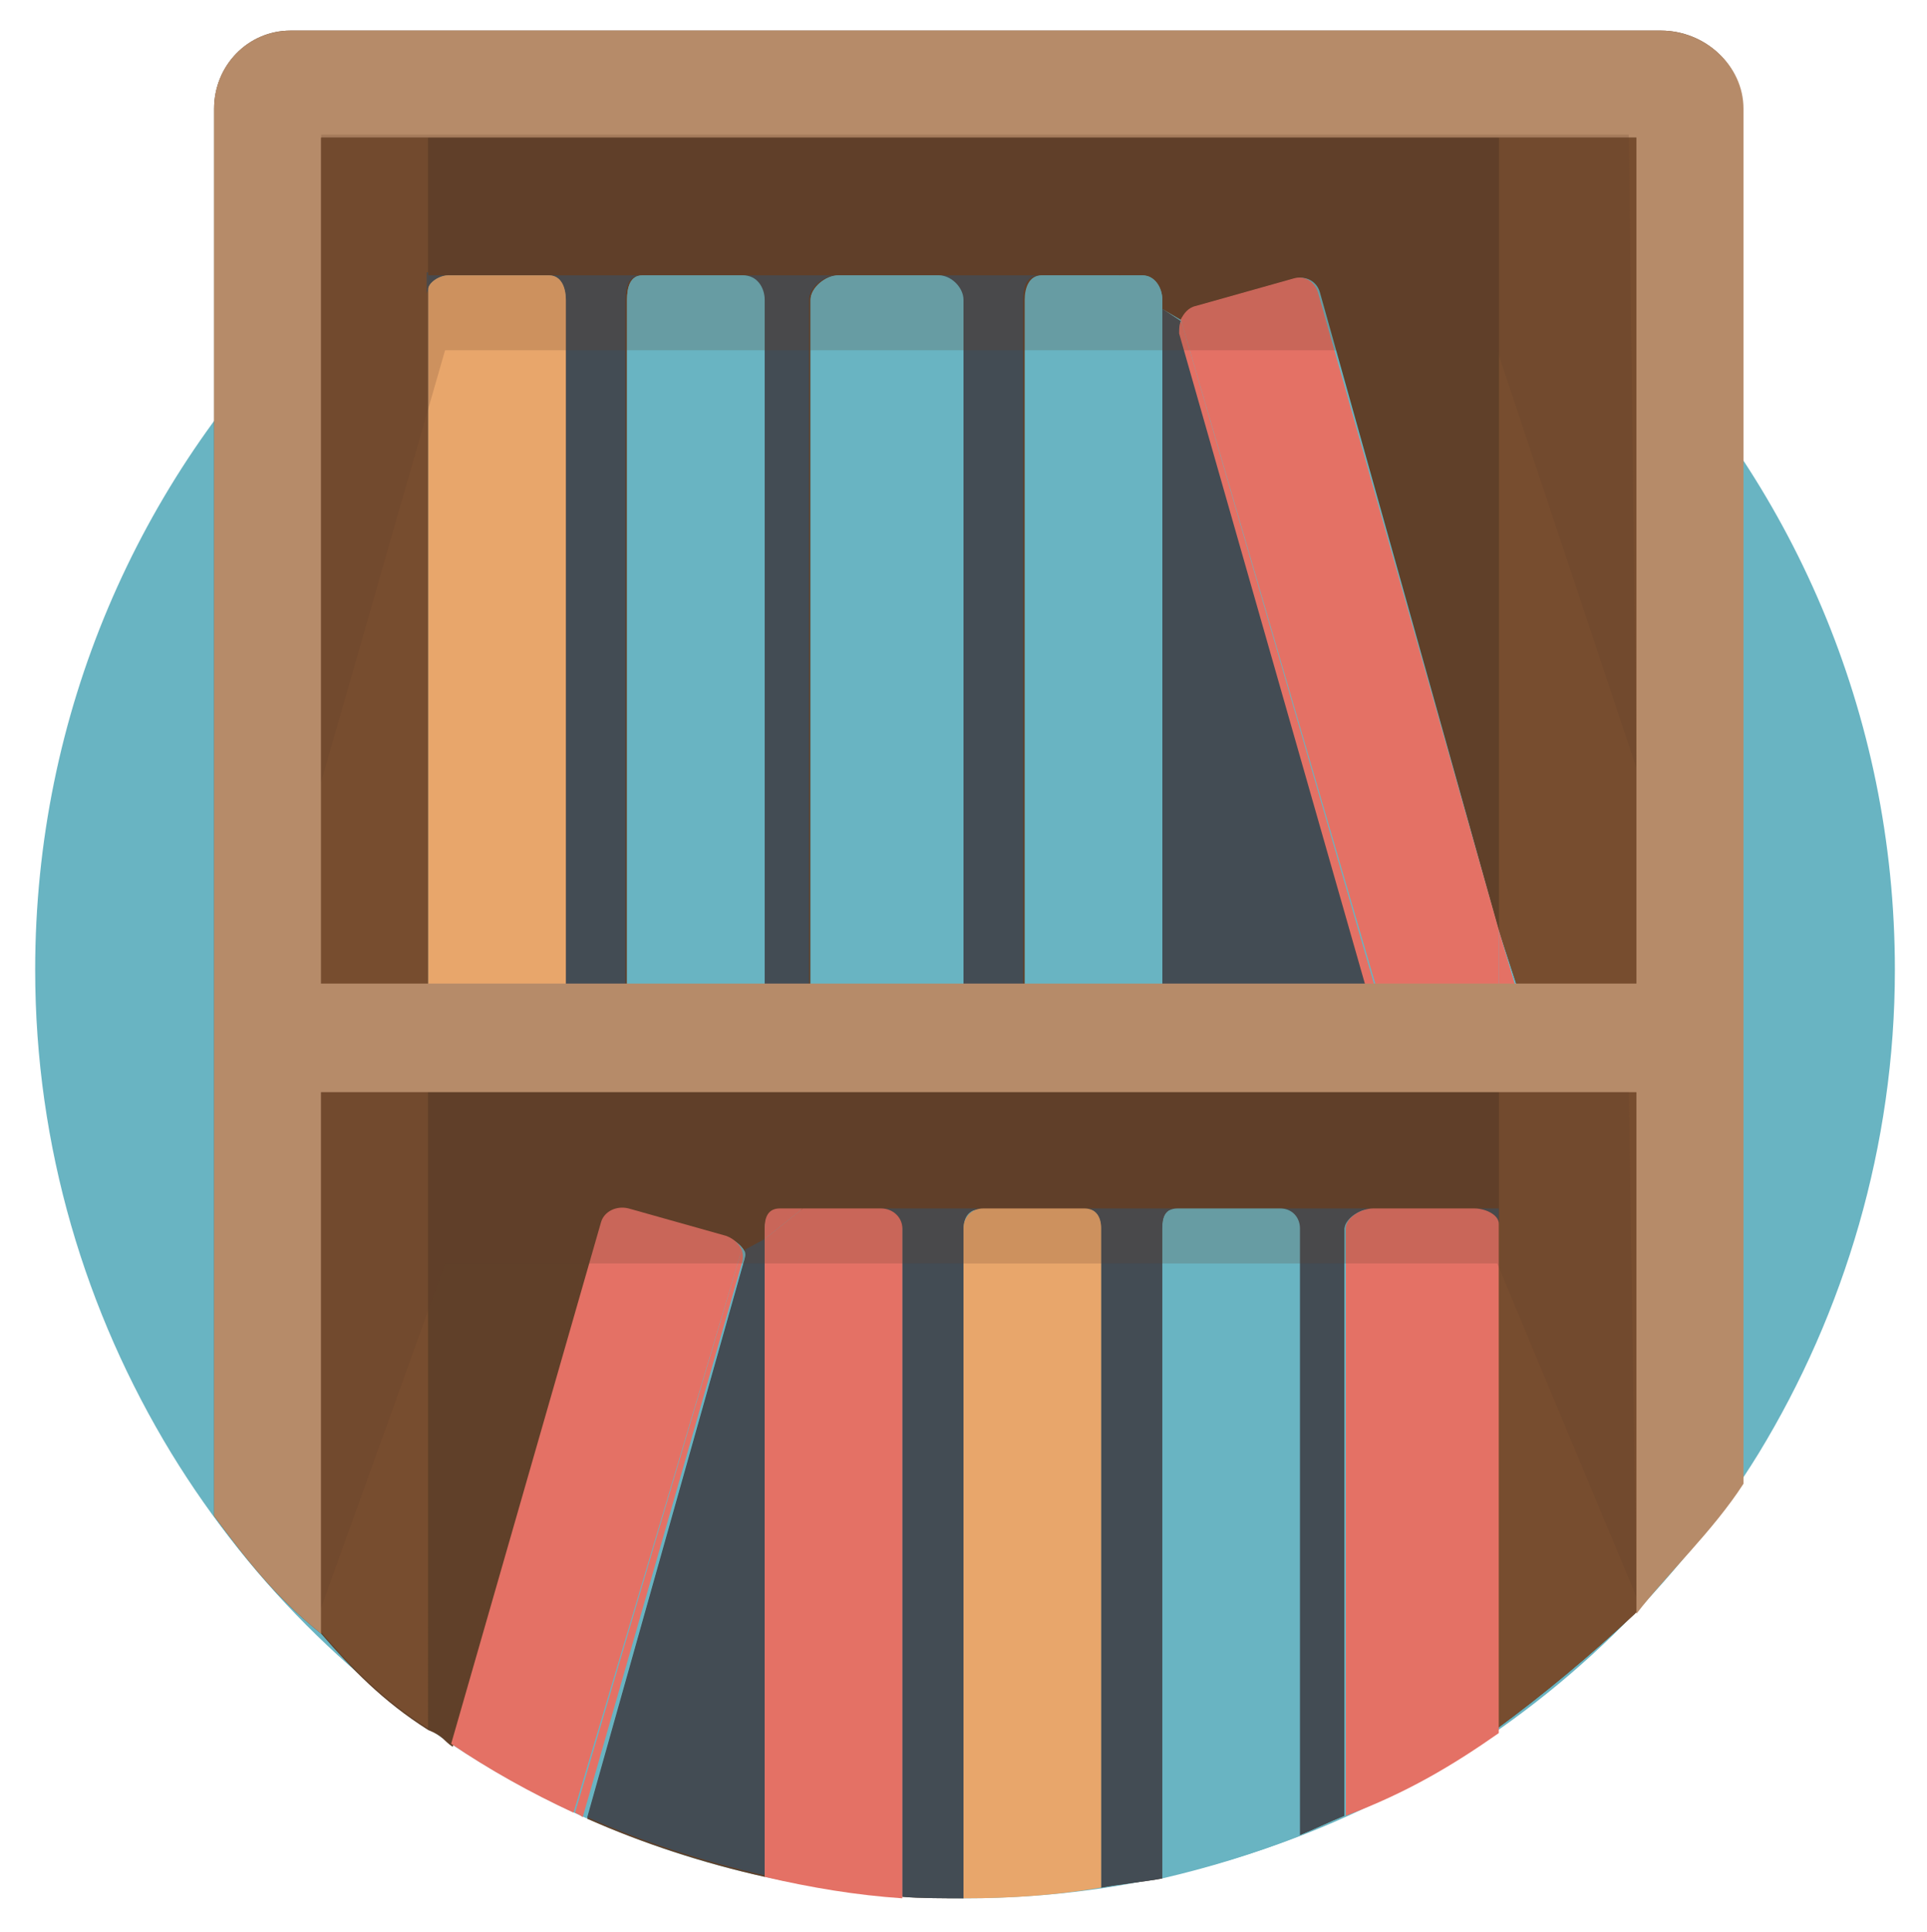 <?xml version="1.0" encoding="utf-8"?>
<!-- Generator: Adobe Illustrator 18.0.0, SVG Export Plug-In . SVG Version: 6.00 Build 0)  -->
<!DOCTYPE svg PUBLIC "-//W3C//DTD SVG 1.1//EN" "http://www.w3.org/Graphics/SVG/1.1/DTD/svg11.dtd">
<svg version="1.1" id="Layer_1" xmlns="http://www.w3.org/2000/svg" xmlns:xlink="http://www.w3.org/1999/xlink" x="0px" y="0px"
	 viewBox="0 0 126 126.3" enable-background="new 0 0 126 126.3" xml:space="preserve">
<g>
	<path fill="#69B4C2" d="M63.1,2.6C29.5,2.6,2.3,29.8,2.3,63.4C2.3,75,5.6,85.8,11.2,95c10.7,17.5,29.9,29.1,51.9,29.1
		c22,0,41.2-11.7,51.9-29.1c5.6-9.2,8.9-20.1,8.9-31.6C123.9,29.8,96.7,2.6,63.1,2.6z"/>
	<g>
		<path fill="#604029" d="M108.6,2H19c-2.8,0-5,2.3-5,5.1v92c2,2.7,4,5.3,7,7.7c2,2.3,4,4.4,7,6.3c1,0.4,1,0.7,1.6,1.1L39.3,80
			c0.2-0.7,1-1.2,1.8-0.9l6.4,1.8c0.5,0.1,1,0.5,1.2,0.9l0,0c0.1,0.3,0,0.6-0.1,0.9l-10.2,36.2c3.6,1.6,7.6,2.9,11.6,3.8V81v-0.6
			c0-0.8,0.2-1.3,1-1.3h1.5H53h4.6c0.8,0,1.4,0.6,1.4,1.3V124c1,0.1,3,0.1,4,0.1V80.3c0-0.8,0.4-1.3,1.3-1.3h6.6
			c0.8,0,1.1,0.6,1.1,1.3v43.1c1-0.2,3-0.4,4-0.6V80.3c0-0.8,0.2-1.3,1-1.3h6.6c0.8,0,1.3,0.6,1.3,1.3v39.7c1-0.4,2-0.9,3-1.3V80.3
			c0-0.8,1-1.3,1.8-1.3h6.6c0.7,0,1.6,0.4,1.6,1v0.4V113c3-2.2,6-4.7,9-7.5c2-2.6,5-5.4,7-8.5V7.1C114,4.3,111.5,2,108.6,2z
			 M35.9,69h-6.6c-0.3,0-0.5,0-0.7,0H28v-1.3c0-0.1,0-0.2,0-0.4V19.6c0-0.1,0-0.2,0-0.4v-0.3c0-0.4,0.7-0.9,1.3-0.9h6.6
			c0.8,0,1.1,0.8,1.1,1.6v47.8c0,0.5,0.1,0.6-0.4,1.6C36.4,69,36.2,69,35.9,69z M42,69c-0.3,0-0.5,0-0.7,0c-0.4-1-0.3-1.1-0.3-1.6
			V19.6c0-0.8,0.2-1.6,1-1.6h6.6c0.8,0,1.4,0.8,1.4,1.6v47.8c0,0.5-0.2,0.6-0.6,1.6c-0.2,0-0.5,0-0.7,0H42z M54.8,69
			c-0.3,0-0.5,0-0.7,0c-0.4-1-1.1-1.1-1.1-1.6V19.6c0-0.8,1-1.6,1.8-1.6h6.6c0.8,0,1.6,0.8,1.6,1.6v47.8c0,0.5-0.4,0.6-0.8,1.6
			c-0.2,0-0.5,0-0.7,0H54.8z M98.3,66.9L98,66.9l-6,2C91.6,69,91.3,69,91,69c-0.3-1-0.5-0.7-0.6-1L77.2,21.9c-0.1-0.3-0.1-0.6,0-0.9
			L76,20.2v47.2c0,0.5-0.1,0.6-0.6,1.6c-0.2,0-0.5,0-0.7,0h-6.6c-0.3,0-0.5,0-0.7,0c-0.4-1-0.3-1.1-0.3-1.6V19.6
			c0-0.8,0.2-1.6,1.1-1.6h4.6h0.5h1.5c0.8,0,1.3,0.8,1.3,1.6v0.6l1.2,0.7c0.2-0.4,0.5-0.7,1-0.9l6.4-1.8c0.8-0.2,1.5,0.2,1.7,0.9
			L98,60.8l1.4,4.3C99.6,65.9,99.1,66.7,98.3,66.9z"/>
		<path fill="#B68B69" d="M108.6,2H19c-2.8,0-5,2.3-5,5.1v92c2,2.7,4,5.3,7,7.7V9h86v96.5c2-2.6,5-5.4,7-8.5V7.1
			C114,4.3,111.5,2,108.6,2z"/>
		<path fill="#774D2F" d="M21,9v97.7c2,2.3,4,4.4,7,6.3V69l0,0v-1.3c0-0.1,0-0.2,0-0.4V19.6c0-0.1,0-0.2,0-0.4V18l0,0V9h70v51.8
			l1.4,4.3c0.2,0.7-0.3,1.5-1.1,1.7L98,66.9v46c3-2.2,6-4.7,9-7.5V9H21z"/>
		<path fill="#604029" d="M73.2,18h1.5c0.8,0,1.3,0.8,1.3,1.6v0.6l1.2,0.7c0.2-0.4,0.5-0.7,1-0.9l6.4-1.8c0.8-0.2,1.5,0.2,1.7,0.9
			L98,60.8V9H28v9h44.7H73.2z"/>
		<path fill="#604029" d="M92,68.9C91.6,69,91.3,69,91,69H75.4c-0.2,0-0.5,0-0.7,0h-6.6c-0.3,0-0.5,0-0.7,0h-5.1c-0.2,0-0.5,0-0.7,0
			h-6.6c-0.3,0-0.5,0-0.7,0h-4.7c-0.2,0-0.5,0-0.7,0H42c-0.3,0-0.5,0-0.7,0h-4.6c-0.2,0-0.5,0-0.7,0h-6.6c-0.3,0-0.5,0-0.7,0H28v44
			c1,0.4,1,0.7,1.6,1.1L39.3,80c0.2-0.7,1-1.2,1.8-0.9l6.4,1.8c0.5,0.1,1,0.5,1.2,0.9L50,81v-0.6c0-0.8,0.2-1.3,1-1.3h1.5H53h45v1
			c0,0.1,0,0.2,0,0.4v32.9c0-0.1,0-0.2,0-0.3v-46L92,68.9z"/>
		<path fill="#434C54" d="M48.7,81.7c0.1,0.3,0,0.6-0.1,0.9l-10.2,36.2c3.6,1.6,7.6,2.9,11.6,3.8V81L48.7,81.7z"/>
		<path fill="#434C54" d="M89.8,79h6.6c0.7,0,1.6,0.4,1.6,1v-1H53h-0.5h5.1c0.8,0,1.4,0.6,1.4,1.3V124c1,0.1,3,0.1,4,0.1V80.3
			c0-0.8,0.4-1.3,1.3-1.3h6.6c0.8,0,1.1,0.6,1.1,1.3v43.1c1-0.2,3-0.4,4-0.6V80.3c0-0.8,0.2-1.3,1-1.3h6.6c0.8,0,1.3,0.6,1.3,1.3
			v39.7c1-0.4,2-0.9,3-1.3V80.3C88,79.6,89,79,89.8,79z"/>
		<path fill="#E47165" d="M98,80v33.3c0,0,0,0,0,0V80.3C98,80.2,98,80.1,98,80z"/>
		<path fill="#E47165" d="M96.4,79h-6.6C89,79,88,79.6,88,80.3v38.4c4-1.5,7-3.3,10-5.4V80C98,79.4,97.1,79,96.4,79z"/>
		<path fill="#69B4C2" d="M83.7,79H77c-0.8,0-1,0.6-1,1.3v42.5c3-0.7,6-1.6,9-2.8V80.3C85,79.6,84.5,79,83.7,79z"/>
		<path fill="#E8A66B" d="M70.9,79h-6.6c-0.8,0-1.3,0.6-1.3,1.3v43.8c0,0-0.1,0,0.1,0c3.1,0,5.9-0.2,8.9-0.7V80.3
			C72,79.6,71.7,79,70.9,79z"/>
		<path fill="#E47165" d="M51,79c-0.8,0-1,0.6-1,1.3V81l2.5-2H51z"/>
		<path fill="#E47165" d="M57.6,79h-5.1L50,81v41.7c3,0.7,6,1.2,9,1.4V80.3C59,79.6,58.4,79,57.6,79z"/>
		<path fill="#E47165" d="M48.5,81.7c-0.2-0.4-0.5-0.7-1-0.9L41.1,79c-0.8-0.2-1.6,0.2-1.8,0.9l-9.8,34.1c2.5,1.7,5.2,3.2,8,4.5
			L48.5,81.7L48.5,81.7z"/>
		<path fill="#E47165" d="M48.5,81.7L48.5,81.7l-10.9,36.8c0.2,0.1,0.4,0.2,0.5,0.3l10.4-36.2C48.6,82.3,48.6,82,48.5,81.7z"/>
		<path fill="#434C54" d="M28,17.8h-0.1v1.4c0-0.1,0.1-0.2,0.1-0.3V17.8z"/>
		<path fill="#434C54" d="M27.9,67.7v0.8H28V68C27.9,67.9,27.9,67.8,27.9,67.7z"/>
		<path fill="#434C54" d="M90.3,68L77.2,21.9c-0.1-0.3-0.1-0.6,0-0.9L76,20.2v47.2c0,0.5-0.1,0.6-0.6,1.6H91
			C90.7,68,90.4,68.3,90.3,68z"/>
		<path fill="#434C54" d="M28,68v0.5h0.5C28.3,68.4,28.1,68.3,28,68z"/>
		<path fill="#434C54" d="M29.3,18h6.6c0.8,0,1.1,0.8,1.1,1.6v47.8c0,0.5,0.1,0.6-0.4,1.6h4.6c-0.4-1-0.3-1.1-0.3-1.6V19.6
			c0-0.8,0.2-1.6,1-1.6h6.6c0.8,0,1.4,0.8,1.4,1.6v47.8c0,0.5-0.2,0.6-0.6,1.6h4.7c-0.4-1-1.1-1.1-1.1-1.6V19.6c0-0.8,1-1.6,1.8-1.6
			h6.6c0.8,0,1.6,0.8,1.6,1.6v47.8c0,0.5-0.4,0.6-0.8,1.6h5.1c-0.4-1-0.3-1.1-0.3-1.6V19.6c0-0.8,0.2-1.6,1.1-1.6h5.1h-0.5H28v0.9
			C28,18.5,28.7,18,29.3,18z"/>
		<path fill="#E8A66B" d="M28,19.6v47.8c0,0.1,0,0.2,0,0.4V19.2C28,19.3,28,19.4,28,19.6z"/>
		<path fill="#E8A66B" d="M29.3,69h6.6c0.3,0,0.5,0,0.7,0h-8.1C28.8,69,29,69,29.3,69z"/>
		<path fill="#E8A66B" d="M28,18.9c0,0.1,0,0.2,0,0.3v48.5c0,0.1,0,0.2,0,0.3V18.9z"/>
		<path fill="#E8A66B" d="M37,67.4V19.6c0-0.8-0.3-1.6-1.1-1.6h-6.6c-0.6,0-1.3,0.5-1.3,0.9V68c0,0.2,0.3,0,0.5,1h8.1
			C37.1,68,37,67.9,37,67.4z"/>
		<path fill="#69B4C2" d="M42,69h6.6c0.3,0,0.5,0,0.7,0h-8.1C41.5,69,41.8,69,42,69z"/>
		<path fill="#69B4C2" d="M50,67.4V19.6c0-0.8-0.5-1.6-1.4-1.6H42c-0.8,0-1,0.8-1,1.6v47.8c0,0.5-0.2,0.6,0.3,1.6h8.1
			C49.8,68,50,67.9,50,67.4z"/>
		<path fill="#69B4C2" d="M54.8,69h6.6c0.3,0,0.5,0,0.7,0h-8.1C54.3,69,54.5,69,54.8,69z"/>
		<path fill="#69B4C2" d="M63,67.4V19.6c0-0.8-0.8-1.6-1.6-1.6h-6.6C54,18,53,18.8,53,19.6v47.8c0,0.5,0.6,0.6,1.1,1.6h8.1
			C62.6,68,63,67.9,63,67.4z"/>
		<path fill="#69B4C2" d="M68.1,69h6.6c0.3,0,0.5,0,0.7,0h-8.1C67.5,69,67.8,69,68.1,69z"/>
		<path fill="#69B4C2" d="M76,19.6c0-0.8-0.5-1.6-1.3-1.6h-1.5l2.8,2.2V19.6z"/>
		<path fill="#69B4C2" d="M76,67.4V20.2L73.2,18h-5.1c-0.8,0-1.1,0.8-1.1,1.6v47.8c0,0.5-0.1,0.6,0.3,1.6h8.1
			C75.9,68,76,67.9,76,67.4z"/>
		<path fill="#E47165" d="M98.3,66.9c0.8-0.2,1.2-1,1-1.7L98,60.8v6.1L98.3,66.9z"/>
		<path fill="#E47165" d="M84.6,18.2l-6.4,1.8c-0.5,0.1-0.8,0.5-1,0.9l0.1,0.3l14,47.8H91c0.3,0,0.6,0,1-0.1l6-2v-6.1L86.2,19.2
			C86,18.4,85.3,18,84.6,18.2z"/>
		<path fill="#E47165" d="M77.3,21.2L77.2,21c-0.1,0.3-0.1,0.5-0.1,0.8L90.3,68c0.1,0.4,0.3,0,0.6,1h0.3L77.3,21.2z"/>
	</g>
	<rect x="18" y="64.3" fill="#B68B69" width="92.7" height="7.1"/>
	<polygon opacity="0.2" fill="#604029" points="21,105.1 29.1,82.6 97.9,82.6 107,104.4 106.5,71.4 21,71.4 	"/>
	<polygon opacity="0.2" fill="#604029" points="21,51.1 29.1,22.9 97.9,22.9 107,50.2 106.5,8.8 21,8.8 	"/>
</g>
</svg>
